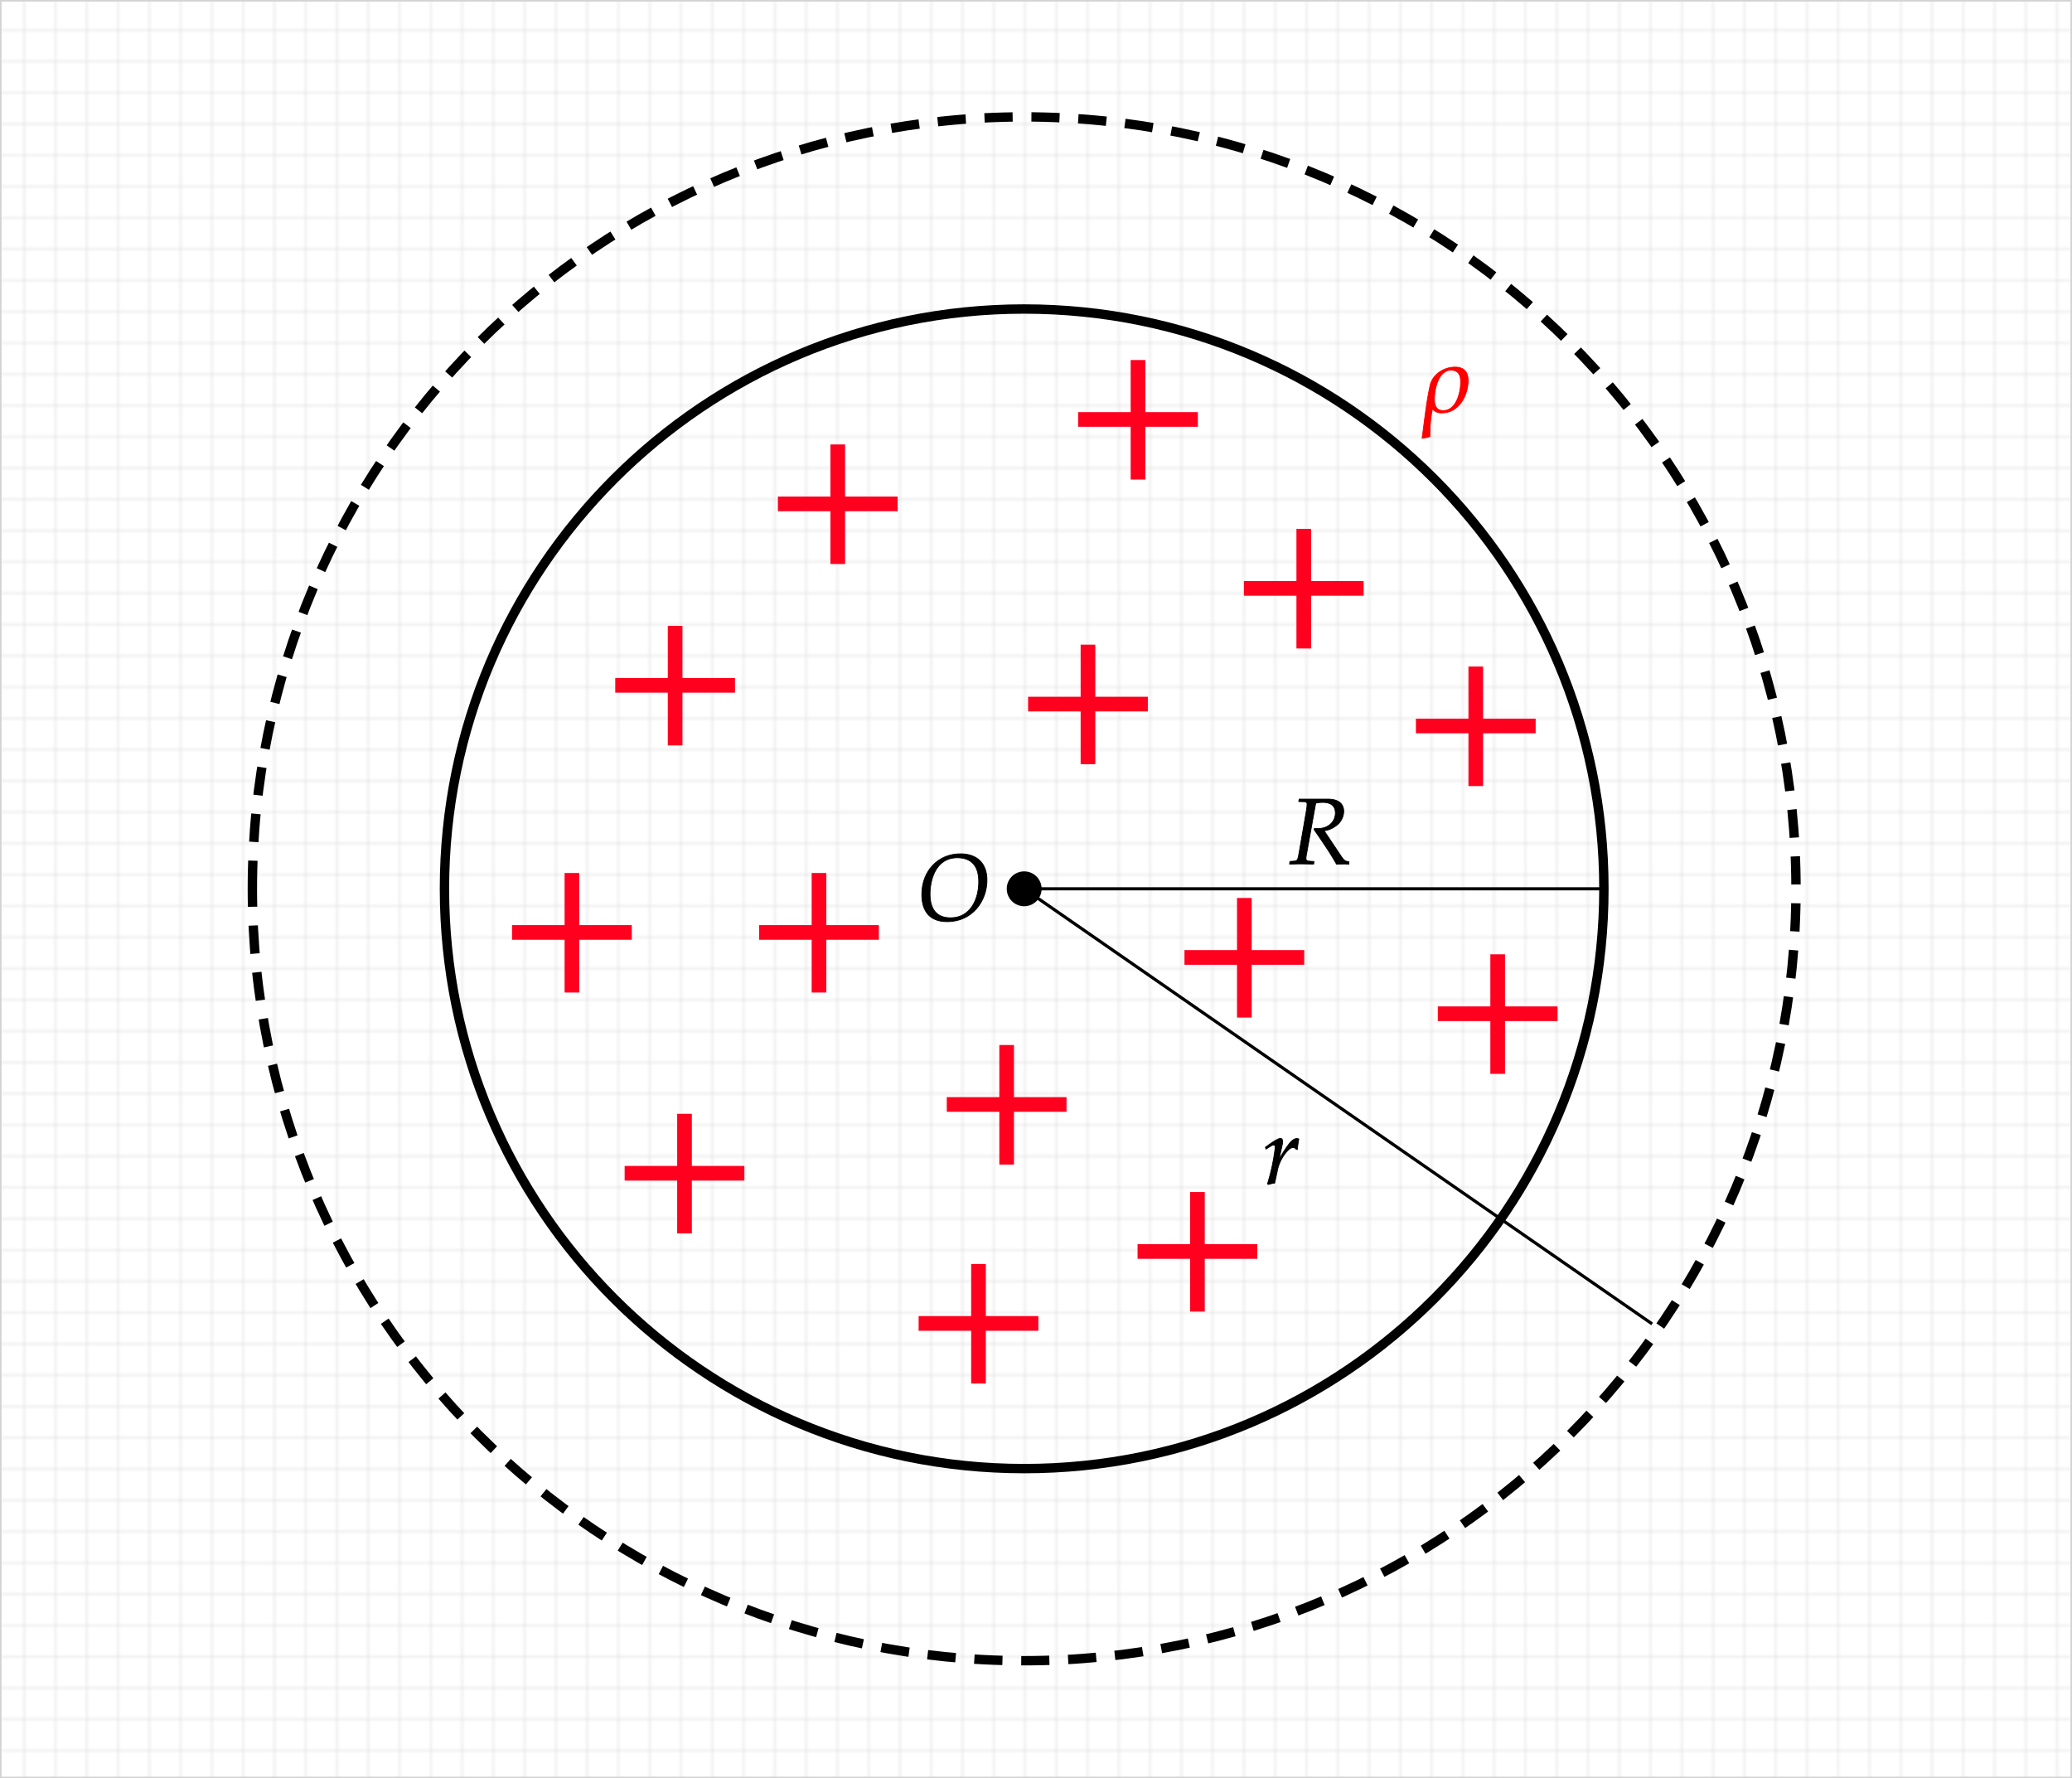 <svg id="Livello_1" data-name="Livello 1" xmlns="http://www.w3.org/2000/svg" xmlns:xlink="http://www.w3.org/1999/xlink" width="662.5" height="568.5" viewBox="0 0 662.5 568.5">
  <defs>
    <style>
      .cls-1, .cls-2, .cls-4, .cls-5, .cls-6 {
        fill: none;
      }

      .cls-2, .cls-3 {
        stroke: #d3d3d3;
        stroke-width: 0.5px;
      }

      .cls-3 {
        fill: url(#_.6498535549321369);
      }

      .cls-4, .cls-5, .cls-6, .cls-7, .cls-8 {
        stroke: #000;
      }

      .cls-4, .cls-6, .cls-7 {
        stroke-width: 3px;
      }

      .cls-6 {
        stroke-dasharray: 9 6;
      }

      .cls-10, .cls-8, .cls-9 {
        stroke-miterlimit: 10;
      }

      .cls-8, .cls-9 {
        stroke-width: 0.24px;
      }

      .cls-9 {
        fill: red;
        stroke: red;
      }

      .cls-10 {
        fill: #ff001f;
        stroke: #ff001f;
        stroke-width: 0.56px;
      }
    </style>
    <pattern id="_.6498535549321369" data-name=".6498535549321369" width="10" height="10" patternTransform="matrix(1, 0, 0, -1, -2.75, 849.14)" patternUnits="userSpaceOnUse" viewBox="0 0 10 10">
      <rect class="cls-1" width="10" height="10"/>
      <path class="cls-2" d="M10,10H0V0"/>
    </pattern>
  </defs>
  <rect class="cls-3" x="0.25" y="0.25" width="662" height="568"/>
  <g>
    <path class="cls-4" d="M141.86,283.9c0-102.37,83-185.36,185.36-185.36s185.36,83,185.36,185.36-83,185.36-185.36,185.36S141.86,386.27,141.86,283.9Z" transform="translate(0.25 0.25)"/>
    <path class="cls-5" d="M327.22,283.9H512.58" transform="translate(0.25 0.25)"/>
    <path class="cls-6" d="M80.44,283.9c0-136.29,110.49-246.78,246.78-246.78S574,147.61,574,283.9,463.51,530.68,327.22,530.68,80.44,420.2,80.44,283.9Z" transform="translate(0.25 0.25)"/>
    <path class="cls-5" d="M327.22,283.9,528,423" transform="translate(0.25 0.25)"/>
    <path class="cls-7" d="M323.15,283.9a4.07,4.07,0,1,1,4.07,4.07A4.07,4.07,0,0,1,323.15,283.9Z" transform="translate(0.25 0.25)"/>
  </g>
  <path class="cls-8" d="M415,256l1.68.06c.72,0,1,.27,1,.81a18.52,18.52,0,0,1-.27,2.28l-2.25,13c-.48,2.73-.54,2.79-1.74,2.91l-1.23.09-.12.84,1.26,0c1.41-.06,2-.06,2.7-.06L419,276h.78l.09-.84-1.47-.09c-.81-.06-1.08-.3-1.08-.9a5.81,5.81,0,0,1,.12-1l3-16.65a10.17,10.17,0,0,1,2.28-.24c2.61,0,4,1.17,4,3.39,0,2.85-2.34,4.95-5.46,4.95H420l-.09.33c4,5.85,5,7.29,7.2,11.1l2.55-.09,1,.09h.39v-.81c-1.2-.15-1.53-.39-2.4-1.65l-5.52-8.25a7.71,7.71,0,0,0,3.6-1.44,5.82,5.82,0,0,0,2.67-4.74c0-2.58-1.92-4-5.25-3.93h-9Z" transform="translate(0.25 0.25)"/>
  <path class="cls-9" d="M465,117.11c-3.57,0-7.2,2.31-8,5.88-1.2,5.37-1.77,11.22-2.55,16.83a7.29,7.29,0,0,0,2.52-.54,39.05,39.05,0,0,1,.81-8.85,3.46,3.46,0,0,0,3.06,1.32c5.31,0,8.25-5.49,8.34-10.2C469.2,118.7,467.85,117.11,465,117.11Zm-1.17,1c2.37,0,3,1.83,2.94,3.9,0,3.24-1.41,9-5.55,9-2.34,0-2.88-1.83-2.82-3.81C458.43,124,459.69,118.07,463.8,118.07Z" transform="translate(0.25 0.25)"/>
  <path class="cls-10" d="M366.48,226.91v-4.13h-16.8V206.12h-4.13v16.66h-16.8v4.13h16.8v16.87h4.13V226.91Z" transform="translate(0.25 0.25)"/>
  <path class="cls-8" d="M414.57,367.25a27.83,27.83,0,0,1,.48-3.33,1.35,1.35,0,0,0-.6-.18c-.93,0-1.86.72-2.94,2.25a37,37,0,0,0-2.82,4.53l1-4.56a5.5,5.5,0,0,0,.18-1.26c0-.6-.24-1-.69-1-.63,0-1.77.63-4,2.22l-.84.6.21.6,1-.63c.84-.54,1.17-.69,1.44-.69s.51.27.51.66a64,64,0,0,1-2.49,11.76l.3.21a16.3,16.3,0,0,1,1.62-.39l.39-.06.78-3.6a13.14,13.14,0,0,1,2.55-5.79c1-1.32,1.83-1.95,2.49-1.95a1.24,1.24,0,0,1,1.08.57Z" transform="translate(0.25 0.25)"/>
  <path class="cls-10" d="M286.48,162.91v-4.13h-16.8V142.12h-4.13v16.66h-16.8v4.13h16.8v16.87h4.13V162.91Z" transform="translate(0.25 0.25)"/>
  <path class="cls-10" d="M382.48,135.91v-4.13h-16.8V115.12h-4.13v16.66h-16.8v4.13h16.8v16.87h4.13V135.91Z" transform="translate(0.25 0.25)"/>
  <path class="cls-10" d="M435.48,189.91v-4.13h-16.8V169.12h-4.13v16.66h-16.8v4.13h16.8v16.87h4.13V189.91Z" transform="translate(0.25 0.25)"/>
  <path class="cls-10" d="M490.48,233.91v-4.13h-16.8V213.12h-4.13v16.66h-16.8v4.13h16.8v16.87h4.13V233.91Z" transform="translate(0.25 0.25)"/>
  <path class="cls-10" d="M497.48,325.91v-4.13h-16.8V305.12h-4.13v16.66h-16.8v4.13h16.8v16.87h4.13V325.91Z" transform="translate(0.25 0.25)"/>
  <path class="cls-10" d="M416.48,307.91v-4.13h-16.8V287.12h-4.13v16.66h-16.8v4.13h16.8v16.87h4.13V307.91Z" transform="translate(0.25 0.25)"/>
  <path class="cls-10" d="M401.48,401.91v-4.13h-16.8V381.12h-4.13v16.66h-16.8v4.13h16.8v16.87h4.13V401.91Z" transform="translate(0.25 0.25)"/>
  <path class="cls-10" d="M340.48,354.91v-4.13h-16.8V334.12h-4.13v16.66h-16.8v4.13h16.8v16.87h4.13V354.91Z" transform="translate(0.25 0.25)"/>
  <path class="cls-10" d="M331.48,424.91v-4.13h-16.8V404.12h-4.13v16.66h-16.8v4.13h16.8v16.87h4.13V424.91Z" transform="translate(0.25 0.25)"/>
  <path class="cls-10" d="M237.48,376.91v-4.13h-16.8V356.12h-4.13v16.66h-16.8v4.13h16.8v16.87h4.13V376.91Z" transform="translate(0.25 0.25)"/>
  <path class="cls-10" d="M201.48,299.91v-4.13h-16.8V279.12h-4.13v16.66h-16.8v4.13h16.8v16.87h4.13V299.91Z" transform="translate(0.25 0.25)"/>
  <path class="cls-10" d="M280.48,299.91v-4.13h-16.8V279.12h-4.13v16.66h-16.8v4.13h16.8v16.87h4.13V299.91Z" transform="translate(0.25 0.25)"/>
  <path class="cls-10" d="M234.48,220.91v-4.13h-16.8V200.12h-4.13v16.66h-16.8v4.13h16.8v16.87h4.13V220.91Z" transform="translate(0.25 0.25)"/>
  <path class="cls-8" d="M315.33,281.14c0-5.34-3.12-8.43-8.52-8.43-7.11,0-12.33,5.49-12.33,13,0,5.67,2.82,8.7,8.1,8.7C310.74,294.43,315.33,287.68,315.33,281.14Zm-2.64.48c0,5.64-2.67,11.55-9,11.55-4.32,0-6.57-2.58-6.57-7.59,0-4.44,1.74-11.61,8.76-11.61C309.36,274,312.69,275.59,312.69,281.62Z" transform="translate(0.25 0.25)"/>
</svg>

